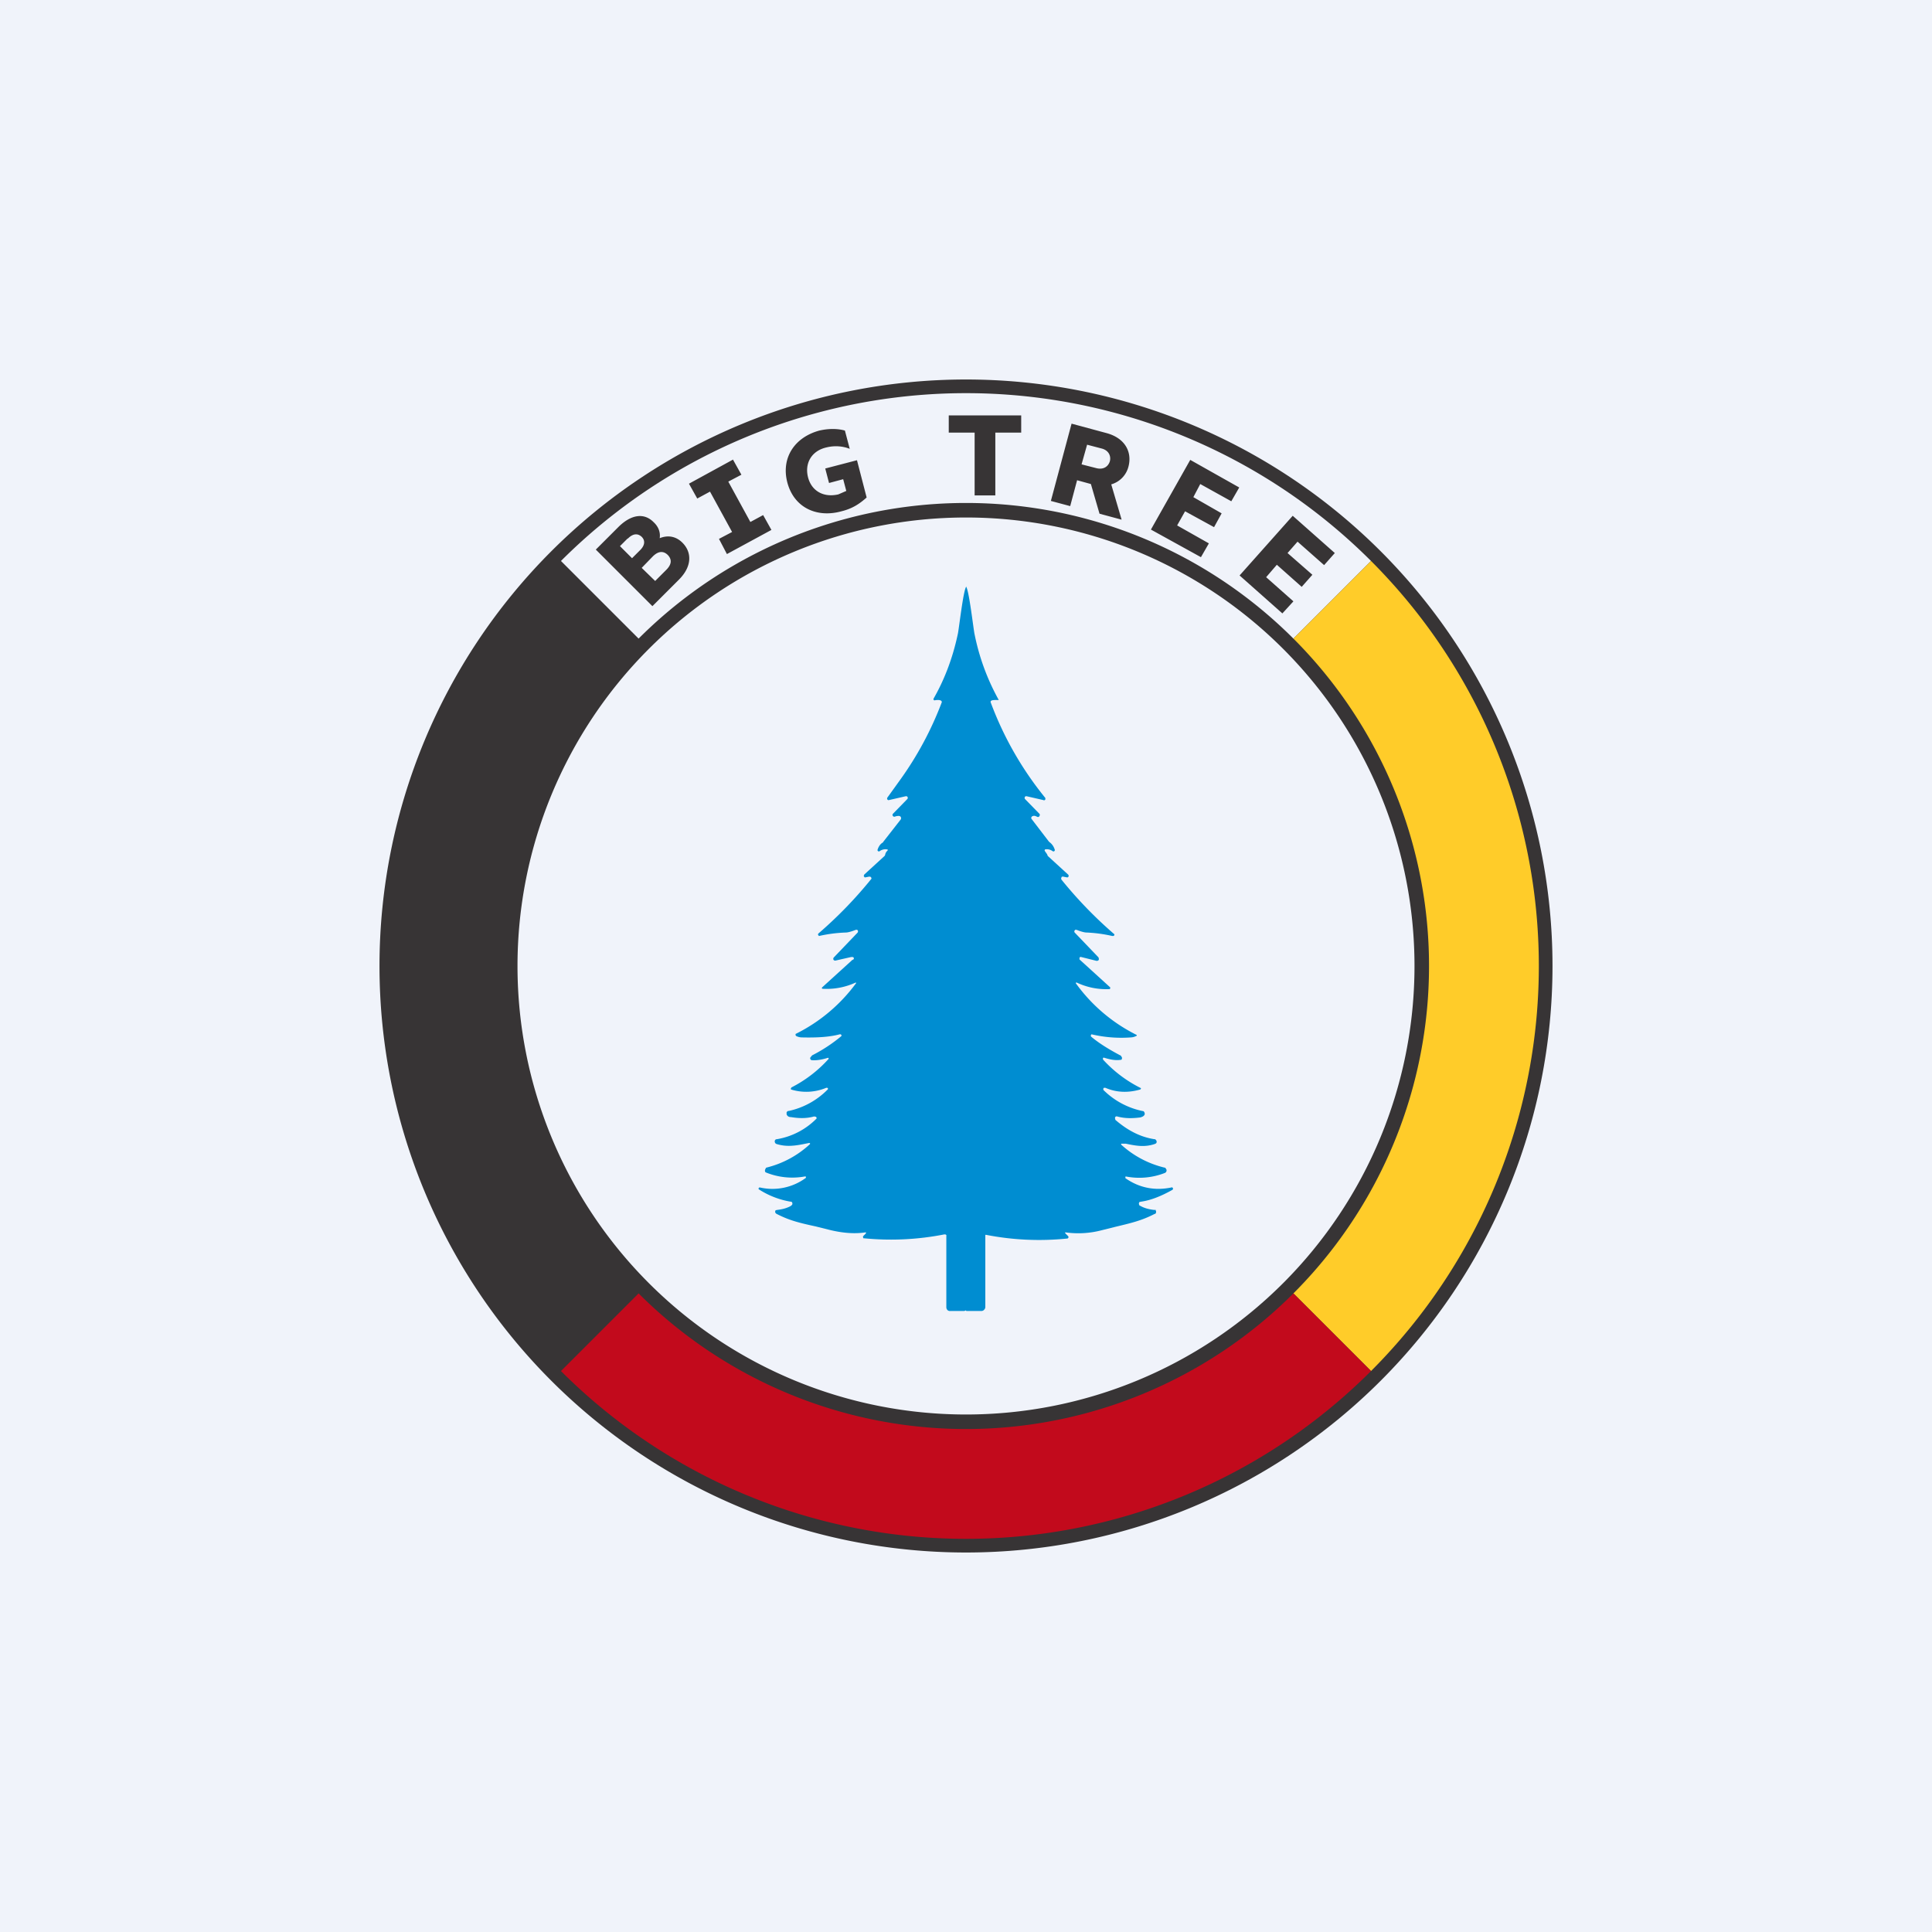 <?xml version='1.0' encoding='utf-8'?>
<!-- by TradeStack -->
<svg width="56" height="56" viewBox="0 0 56 56" xmlns="http://www.w3.org/2000/svg"><path fill="#F0F3FA" d="M0 0h56v56H0z" /><path fill-rule="evenodd" d="M45 28a17 17 0 1 1-34 0 17 17 0 0 1 34 0ZM16.26 16.26a16.6 16.6 0 0 1 23.48 0l-2.25 2.25a13.42 13.42 0 0 0-18.98 0l-2.25-2.25ZM28 41a13 13 0 1 0 0-26 13 13 0 0 0 0 26Z" fill="#373435" /><path d="M39.74 16.26a16.6 16.6 0 0 1 0 23.48l-2.25-2.25a13.42 13.42 0 0 0 0-18.98l2.25-2.25Z" fill="#FFCC29" /><path d="M39.74 39.74a16.6 16.6 0 0 1-23.48 0l2.25-2.25a13.42 13.42 0 0 0 18.98 0l2.25 2.25Z" fill="#C20A1C" /><path d="M28 17c.09.1.22 1.28.25 1.39a6.56 6.56 0 0 0 .7 1.9h-.04c-.1 0-.16 0-.19.03a.05.05 0 0 0 0 .05 9.75 9.75 0 0 0 1.58 2.76v.04a.04.04 0 0 1-.06.02l-.48-.11h-.03a.05.05 0 0 0-.03.04.05.05 0 0 0 .01.04l.42.43a.05.05 0 0 1 0 .06l-.02.03h-.04c-.05-.03-.1-.04-.12-.03l-.03.01a.07.07 0 0 0-.03.06l.02.03.49.64.02.02c.07.05.12.12.15.21a.04.04 0 0 1-.01.05.04.04 0 0 1-.05 0 .28.28 0 0 0-.21-.05h-.01l-.01.02v.02l.07.1.02.05.59.54a.05.05 0 0 1-.01.08h-.03l-.1-.02a.06.06 0 0 0-.05.01v.01a.06.06 0 0 0 0 .07 12.29 12.29 0 0 0 1.53 1.58.04.04 0 0 1-.03.05h-.03a4.13 4.13 0 0 0-.74-.1c-.07 0-.16-.03-.22-.05l-.08-.03h-.03a.05.05 0 0 0-.02.02.05.05 0 0 0 0 .06l.69.72.01.03v.04a.06.06 0 0 1-.05.03h-.02l-.44-.11a.04.04 0 0 0-.05.02v.05l.89.81a.03.03 0 0 1 0 .02v.01a.03.03 0 0 1-.02.02 2 2 0 0 1-.95-.19h-.02a.02.02 0 0 0 0 .03A4.82 4.82 0 0 0 32.95 30v.02l-.02.01a.37.37 0 0 1-.15.04 3.77 3.77 0 0 1-1.14-.09.04.04 0 0 0-.02.03.04.04 0 0 0 .01.04c.24.2.52.37.84.54.02 0 .03.03.05.06a.05.05 0 0 1 0 .03.05.05 0 0 1-.02.04h-.02c-.13.02-.28 0-.47-.06a.03.03 0 0 0-.04.01.03.03 0 0 0 0 .02v.02a3.72 3.72 0 0 0 1.1.83.04.04 0 0 1-.02.04c-.35.1-.69.09-1.01-.05H32a.04.04 0 0 0-.02.04v.02a2.25 2.25 0 0 0 1.17.62l.02.03.01.03v.03c-.02.05-.06.07-.13.09-.24.03-.46.03-.67-.03a.05.05 0 0 0-.06.03v.03l.01.04c.37.32.74.5 1.13.56.02 0 .03 0 .04.02a.07.07 0 0 1 .01.1l-.04.02c-.3.1-.55.05-.84-.01a13.4 13.4 0 0 0-.13 0 .03.03 0 0 0 0 .03 2.85 2.85 0 0 0 1.28.67l.01.02.02.03a.08.08 0 0 1-.05.1 2.03 2.03 0 0 1-1.13.1l-.01.01v.04c.4.28.85.37 1.33.27a.03.03 0 0 1 .03 0 .04.04 0 0 1 0 .07c-.32.18-.62.3-.9.34l-.05.01a.07.07 0 0 0-.01.08c0 .02.02.03.03.03.1.06.23.1.4.12h.05v.02l.01.02v.03a.08.08 0 0 1-.02.04l-.03.01c-.37.19-.67.26-1.13.37l-.4.1a2.66 2.66 0 0 1-1.05.06.02.02 0 0 0 0 .03l.08.08a.04.04 0 0 1 .01.03.04.04 0 0 1-.04.04 8 8 0 0 1-2.36-.11l-.01.01v2.09c0 .03-.02.06-.04.08a.11.11 0 0 1-.08.03h-.4c-.02 0-.04 0-.05-.02a.08.08 0 0 1-.05.02h-.4a.1.1 0 0 1-.08-.03.12.12 0 0 1-.03-.08v-2.06a.05.05 0 0 0 0-.03.05.05 0 0 0-.04-.02h-.02a8 8 0 0 1-2.35.11v-.02a.04.04 0 0 1 0-.04l.08-.08v-.03h-.01c-.32.05-.67.02-1.04-.07l-.4-.1c-.46-.1-.76-.17-1.13-.36a.09.09 0 0 1-.05-.05.07.07 0 0 1 0-.03l.01-.03.05-.01c.17-.02.3-.06.4-.12l.03-.03a.07.07 0 0 0-.01-.08.07.07 0 0 0-.04-.01 2.44 2.44 0 0 1-.92-.36.04.04 0 0 1 .02-.05h.02a1.63 1.63 0 0 0 1.33-.28v-.03l-.01-.01h-.02a2.03 2.03 0 0 1-1.14-.12.08.08 0 0 1 0-.1l.01-.03.03-.01a2.85 2.85 0 0 0 1.25-.68v-.02h-.01v-.01h-.02l-.1.02c-.29.06-.55.1-.84.01a.07.07 0 0 1-.04-.03.08.08 0 0 1 0-.09.07.07 0 0 1 .05-.02 2.1 2.1 0 0 0 1.15-.6.06.06 0 0 0-.02-.05h-.01l-.04-.01c-.21.06-.43.06-.67.02-.07 0-.11-.03-.13-.08v-.06a.09.09 0 0 1 .05-.04h.02a2.25 2.25 0 0 0 1.13-.63.04.04 0 0 0-.02-.04h-.03a1.5 1.5 0 0 1-1.02.05.03.03 0 0 1 0-.04l.01-.02a3.72 3.72 0 0 0 1.08-.83.03.03 0 0 0-.02-.03H24c-.19.06-.34.08-.47.07a.05.05 0 0 1-.04-.03.05.05 0 0 1 0-.05l.05-.06a4.52 4.52 0 0 0 .85-.56V30l-.02-.02h-.03c-.3.08-.66.1-1.1.09a.37.37 0 0 1-.16-.04.04.04 0 0 1-.02-.03v-.03l.02-.01a4.82 4.82 0 0 0 1.74-1.47l-.02-.01a2 2 0 0 1-.96.18.03.03 0 0 1-.02-.02l.01-.02.88-.8a.04.04 0 0 0 0-.08h-.04l-.44.1a.06.06 0 0 1-.07-.02.06.06 0 0 1 .01-.07l.69-.72.01-.03a.05.05 0 0 0-.03-.05h-.03l-.08.03c-.06.02-.15.05-.22.05a4.13 4.13 0 0 0-.77.1l-.02-.02a.04.04 0 0 1 0-.05 12.29 12.29 0 0 0 1.54-1.59.06.06 0 0 0-.04-.06h-.03l-.1.02a.04.04 0 0 1-.04-.01v-.01c-.01-.01-.02-.02-.01-.03l.01-.03.59-.54a.1.1 0 0 0 .02-.05.21.21 0 0 1 .06-.1.02.02 0 0 0 .01-.02v-.02h-.02a.28.28 0 0 0-.21.05.04.04 0 0 1-.05 0 .04.04 0 0 1-.01-.05c.03-.09.08-.16.15-.2l.02-.03.5-.64a.07.07 0 0 0-.02-.09l-.03-.01c-.02 0-.07 0-.12.02a.05.05 0 0 1-.06-.02.05.05 0 0 1 0-.06l.42-.43a.05.05 0 0 0-.02-.08h-.03l-.48.11a.04.04 0 0 1-.05-.02.05.05 0 0 1 0-.05l.36-.5a9.75 9.75 0 0 0 1.22-2.27l-.01-.03c-.03-.03-.1-.04-.2-.02a.03.03 0 0 1-.03-.02.04.04 0 0 1 0-.03c.31-.54.55-1.16.7-1.86.03-.1.16-1.3.25-1.39Z" fill="#008DD1" /><path d="m37.01 16.37-.31.36.79.7-.32.35-1.24-1.1 1.54-1.73 1.22 1.08-.31.35-.77-.68-.29.33.72.63-.31.35-.72-.64ZM34.35 14.82l-.23.41.92.52-.23.4-1.45-.8 1.14-2.02 1.42.8-.23.4-.9-.5-.2.38.82.47-.22.4-.84-.46ZM32.5 15.06l-.63-.17-.25-.86-.4-.11-.2.75-.56-.15.6-2.24 1 .27c.54.14.76.54.65.97a.72.72 0 0 1-.5.52l.3 1.02ZM31.93 13l-.42-.11-.16.57.43.11c.2.05.34-.04.39-.2.04-.16-.04-.32-.24-.37ZM29.6 12.05v.49h-.75v1.82h-.6v-1.82h-.75v-.5h2.1ZM24.84 13.34l.28 1.08c-.19.17-.4.32-.73.4-.72.2-1.38-.11-1.57-.84-.18-.7.2-1.3.93-1.5.31-.07.56-.05.74 0l.14.53c-.2-.08-.44-.1-.68-.04-.43.1-.63.46-.53.86.1.4.45.6.88.5l.23-.1-.09-.34-.41.11-.11-.42.92-.24ZM21.25 13.33l.24.43-.38.2.64 1.17.37-.2.24.43-1.29.7-.23-.44.38-.2-.64-1.17-.37.2-.24-.43 1.28-.7ZM19.12 15.6c.25-.1.48-.05.66.13.28.28.28.69-.1 1.07l-.77.77-1.64-1.64.65-.65c.38-.38.76-.42 1.03-.14.14.13.2.3.17.47Zm-.93.01-.22.22.35.35.22-.22c.14-.13.18-.28.06-.4-.13-.12-.27-.08-.4.05Zm.8 1.23.32-.32c.16-.16.17-.3.05-.43-.13-.13-.28-.12-.44.04l-.32.33.39.38Z" fill="#373435" /></svg>